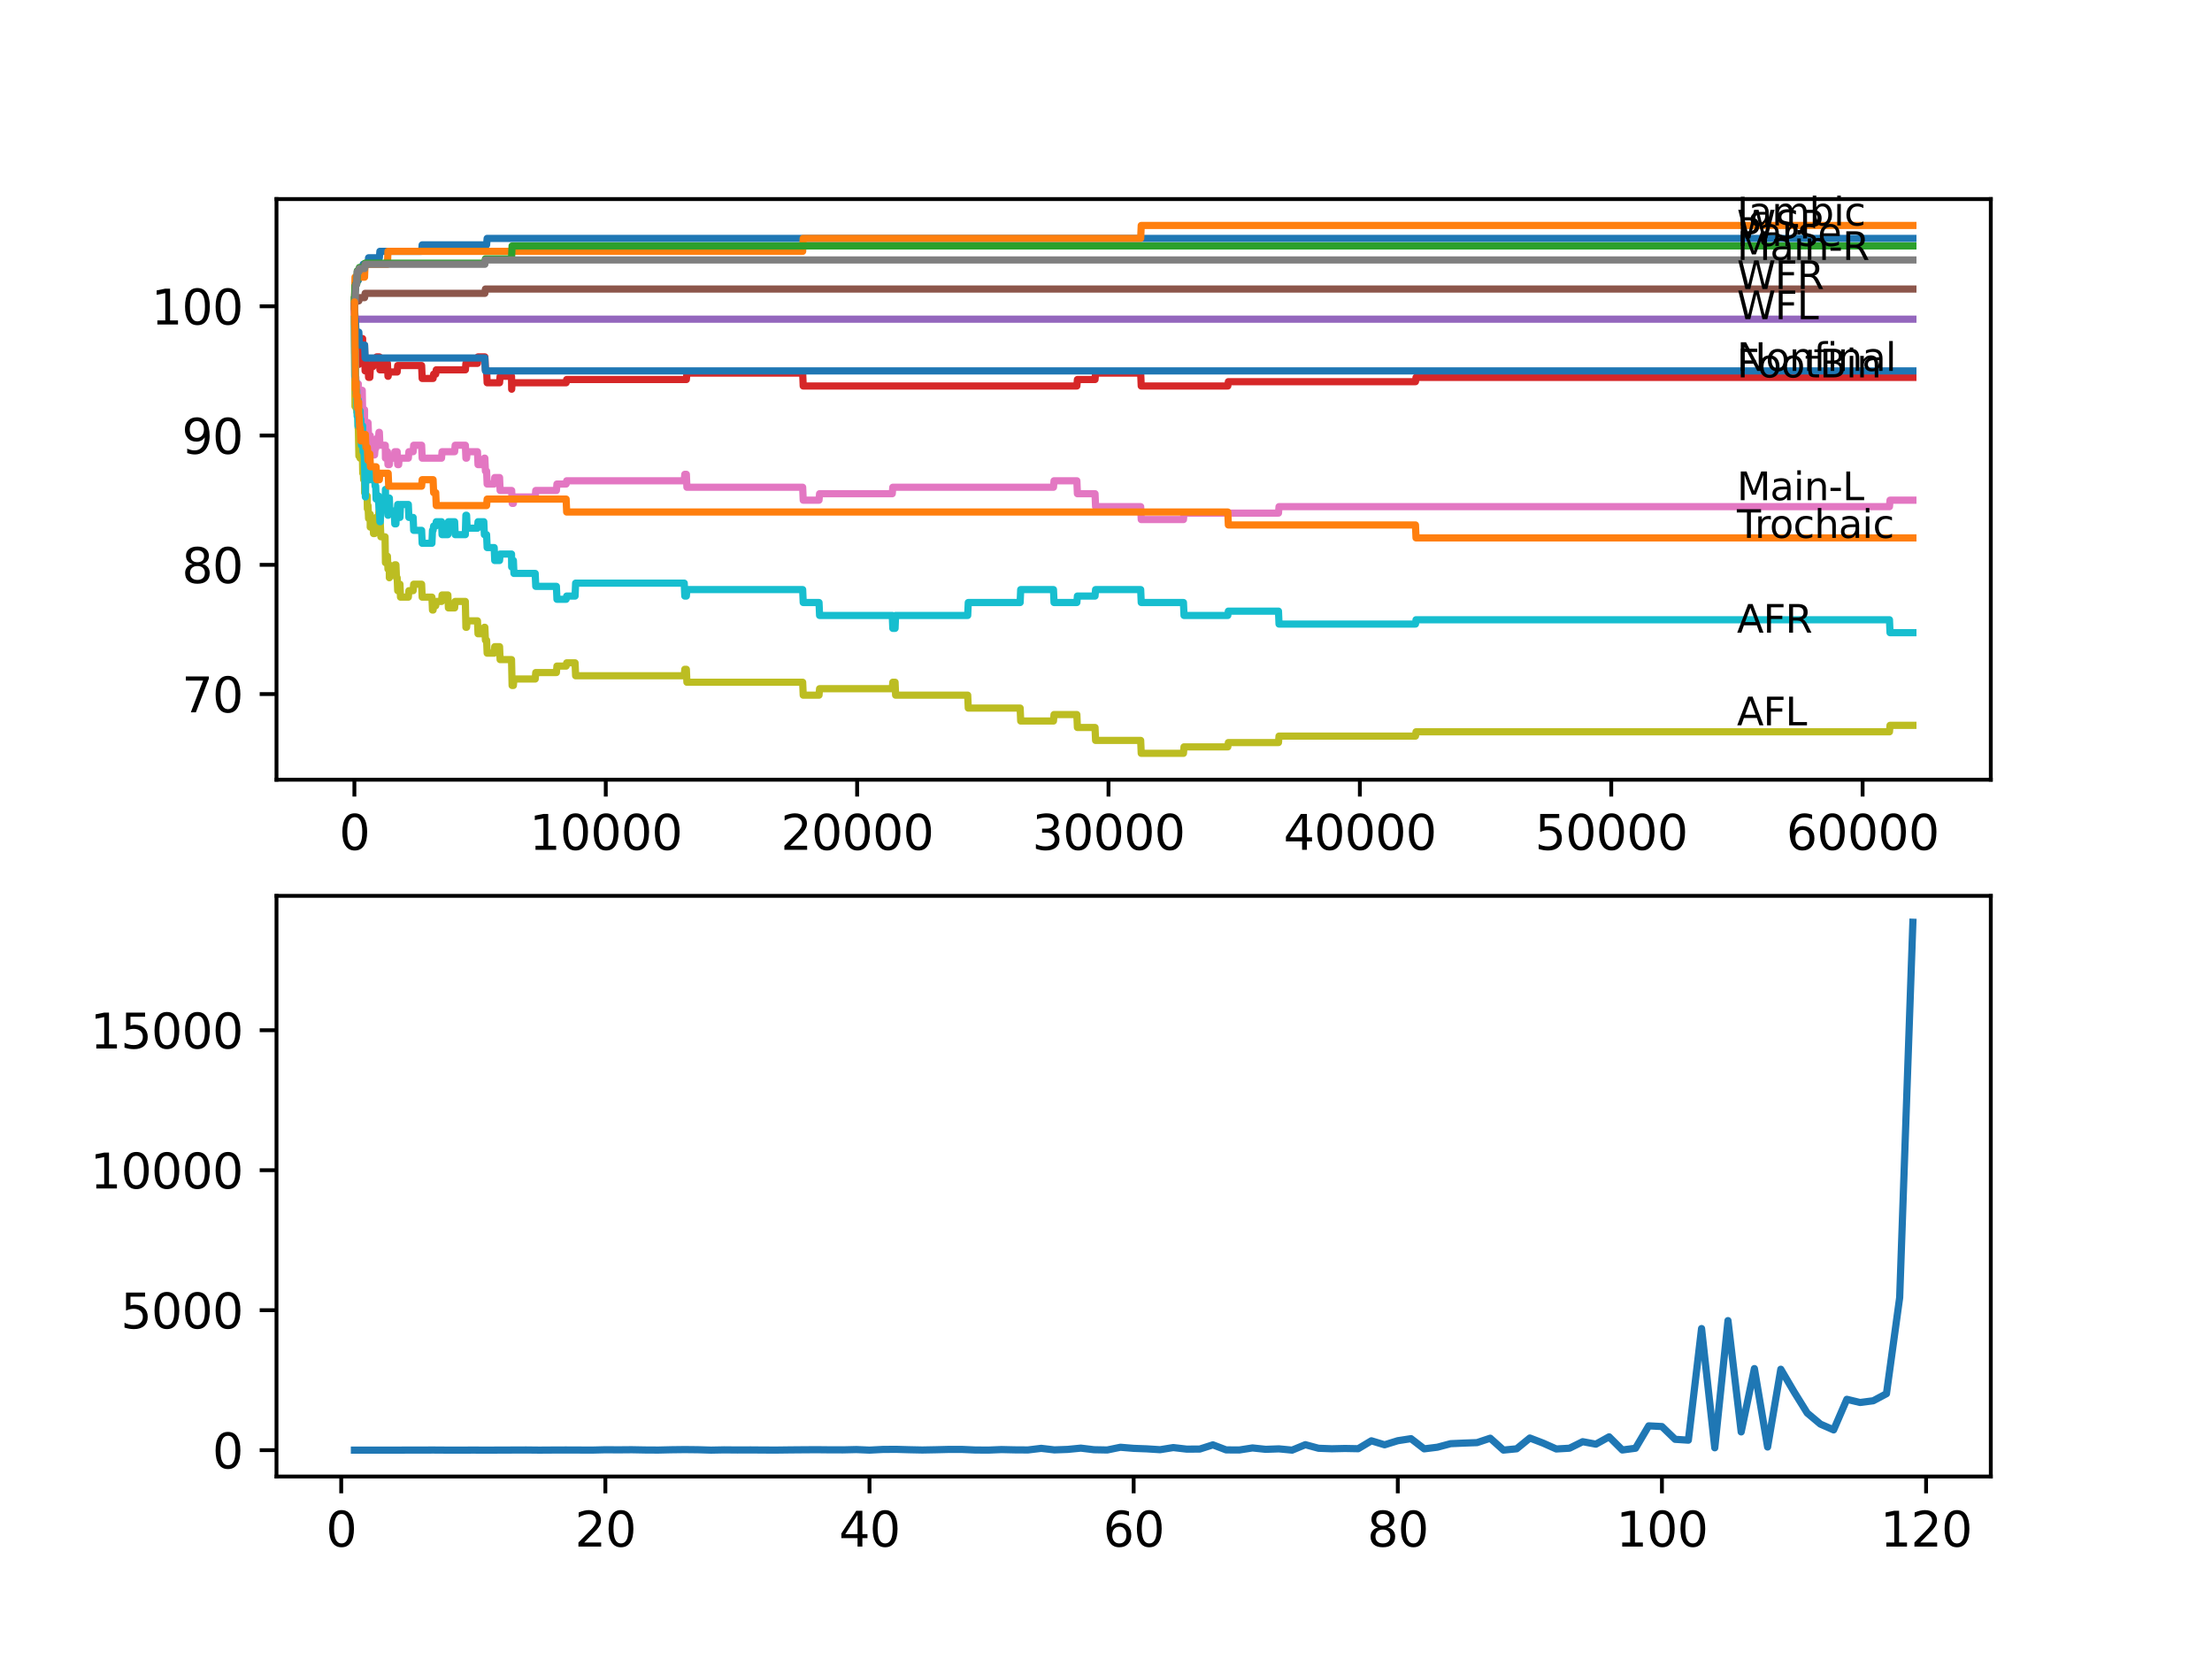 <?xml version="1.0" encoding="utf-8" standalone="no"?>
<!DOCTYPE svg PUBLIC "-//W3C//DTD SVG 1.1//EN"
  "http://www.w3.org/Graphics/SVG/1.1/DTD/svg11.dtd">
<svg xmlns:xlink="http://www.w3.org/1999/xlink" width="460.8pt" height="345.6pt" viewBox="0 0 460.8 345.6" xmlns="http://www.w3.org/2000/svg" version="1.1">
 <defs>
  <style type="text/css">*{stroke-linejoin: round; stroke-linecap: butt}</style>
 </defs>
 <g id="figure_1">
  <g id="patch_1">
   <path d="M 0 345.6 
L 460.8 345.6 
L 460.8 0 
L 0 0 
z
" style="fill: #ffffff"/>
  </g>
  <g id="axes_1">
   <g id="patch_2">
    <path d="M 57.6 162.432 
L 414.72 162.432 
L 414.72 41.472 
L 57.6 41.472 
z
" style="fill: #ffffff"/>
   </g>
   <g id="matplotlib.axis_1">
    <g id="xtick_1">
     <g id="line2d_1">
      <defs>
       <path id="m81c77cfb50" d="M 0 0 
L 0 3.5 
" style="stroke: #000000; stroke-width: 0.8"/>
      </defs>
      <g>
       <use xlink:href="#m81c77cfb50" x="73.827" y="162.432" style="stroke: #000000; stroke-width: 0.8"/>
      </g>
     </g>
     <g id="text_1">
      <!-- 0 -->
      <g transform="translate(70.646 177.03)scale(0.1 -0.1)">
       <defs>
        <path id="DejaVuSans-30" d="M 2034 4250 
Q 1547 4250 1301 3770 
Q 1056 3291 1056 2328 
Q 1056 1369 1301 889 
Q 1547 409 2034 409 
Q 2525 409 2770 889 
Q 3016 1369 3016 2328 
Q 3016 3291 2770 3770 
Q 2525 4250 2034 4250 
z
M 2034 4750 
Q 2819 4750 3233 4129 
Q 3647 3509 3647 2328 
Q 3647 1150 3233 529 
Q 2819 -91 2034 -91 
Q 1250 -91 836 529 
Q 422 1150 422 2328 
Q 422 3509 836 4129 
Q 1250 4750 2034 4750 
z
" transform="scale(0.016)"/>
       </defs>
       <use xlink:href="#DejaVuSans-30"/>
      </g>
     </g>
    </g>
    <g id="xtick_2">
     <g id="line2d_2">
      <g>
       <use xlink:href="#m81c77cfb50" x="126.192" y="162.432" style="stroke: #000000; stroke-width: 0.8"/>
      </g>
     </g>
     <g id="text_2">
      <!-- 10000 -->
      <g transform="translate(110.286 177.03)scale(0.1 -0.1)">
       <defs>
        <path id="DejaVuSans-31" d="M 794 531 
L 1825 531 
L 1825 4091 
L 703 3866 
L 703 4441 
L 1819 4666 
L 2450 4666 
L 2450 531 
L 3481 531 
L 3481 0 
L 794 0 
L 794 531 
z
" transform="scale(0.016)"/>
       </defs>
       <use xlink:href="#DejaVuSans-31"/>
       <use xlink:href="#DejaVuSans-30" x="63.623"/>
       <use xlink:href="#DejaVuSans-30" x="127.246"/>
       <use xlink:href="#DejaVuSans-30" x="190.869"/>
       <use xlink:href="#DejaVuSans-30" x="254.492"/>
      </g>
     </g>
    </g>
    <g id="xtick_3">
     <g id="line2d_3">
      <g>
       <use xlink:href="#m81c77cfb50" x="178.556" y="162.432" style="stroke: #000000; stroke-width: 0.8"/>
      </g>
     </g>
     <g id="text_3">
      <!-- 20000 -->
      <g transform="translate(162.65 177.03)scale(0.1 -0.1)">
       <defs>
        <path id="DejaVuSans-32" d="M 1228 531 
L 3431 531 
L 3431 0 
L 469 0 
L 469 531 
Q 828 903 1448 1529 
Q 2069 2156 2228 2338 
Q 2531 2678 2651 2914 
Q 2772 3150 2772 3378 
Q 2772 3750 2511 3984 
Q 2250 4219 1831 4219 
Q 1534 4219 1204 4116 
Q 875 4013 500 3803 
L 500 4441 
Q 881 4594 1212 4672 
Q 1544 4750 1819 4750 
Q 2544 4750 2975 4387 
Q 3406 4025 3406 3419 
Q 3406 3131 3298 2873 
Q 3191 2616 2906 2266 
Q 2828 2175 2409 1742 
Q 1991 1309 1228 531 
z
" transform="scale(0.016)"/>
       </defs>
       <use xlink:href="#DejaVuSans-32"/>
       <use xlink:href="#DejaVuSans-30" x="63.623"/>
       <use xlink:href="#DejaVuSans-30" x="127.246"/>
       <use xlink:href="#DejaVuSans-30" x="190.869"/>
       <use xlink:href="#DejaVuSans-30" x="254.492"/>
      </g>
     </g>
    </g>
    <g id="xtick_4">
     <g id="line2d_4">
      <g>
       <use xlink:href="#m81c77cfb50" x="230.921" y="162.432" style="stroke: #000000; stroke-width: 0.8"/>
      </g>
     </g>
     <g id="text_4">
      <!-- 30000 -->
      <g transform="translate(215.015 177.03)scale(0.1 -0.1)">
       <defs>
        <path id="DejaVuSans-33" d="M 2597 2516 
Q 3050 2419 3304 2112 
Q 3559 1806 3559 1356 
Q 3559 666 3084 287 
Q 2609 -91 1734 -91 
Q 1441 -91 1130 -33 
Q 819 25 488 141 
L 488 750 
Q 750 597 1062 519 
Q 1375 441 1716 441 
Q 2309 441 2620 675 
Q 2931 909 2931 1356 
Q 2931 1769 2642 2001 
Q 2353 2234 1838 2234 
L 1294 2234 
L 1294 2753 
L 1863 2753 
Q 2328 2753 2575 2939 
Q 2822 3125 2822 3475 
Q 2822 3834 2567 4026 
Q 2313 4219 1838 4219 
Q 1578 4219 1281 4162 
Q 984 4106 628 3988 
L 628 4550 
Q 988 4650 1302 4700 
Q 1616 4750 1894 4750 
Q 2613 4750 3031 4423 
Q 3450 4097 3450 3541 
Q 3450 3153 3228 2886 
Q 3006 2619 2597 2516 
z
" transform="scale(0.016)"/>
       </defs>
       <use xlink:href="#DejaVuSans-33"/>
       <use xlink:href="#DejaVuSans-30" x="63.623"/>
       <use xlink:href="#DejaVuSans-30" x="127.246"/>
       <use xlink:href="#DejaVuSans-30" x="190.869"/>
       <use xlink:href="#DejaVuSans-30" x="254.492"/>
      </g>
     </g>
    </g>
    <g id="xtick_5">
     <g id="line2d_5">
      <g>
       <use xlink:href="#m81c77cfb50" x="283.285" y="162.432" style="stroke: #000000; stroke-width: 0.8"/>
      </g>
     </g>
     <g id="text_5">
      <!-- 40000 -->
      <g transform="translate(267.379 177.03)scale(0.1 -0.1)">
       <defs>
        <path id="DejaVuSans-34" d="M 2419 4116 
L 825 1625 
L 2419 1625 
L 2419 4116 
z
M 2253 4666 
L 3047 4666 
L 3047 1625 
L 3713 1625 
L 3713 1100 
L 3047 1100 
L 3047 0 
L 2419 0 
L 2419 1100 
L 313 1100 
L 313 1709 
L 2253 4666 
z
" transform="scale(0.016)"/>
       </defs>
       <use xlink:href="#DejaVuSans-34"/>
       <use xlink:href="#DejaVuSans-30" x="63.623"/>
       <use xlink:href="#DejaVuSans-30" x="127.246"/>
       <use xlink:href="#DejaVuSans-30" x="190.869"/>
       <use xlink:href="#DejaVuSans-30" x="254.492"/>
      </g>
     </g>
    </g>
    <g id="xtick_6">
     <g id="line2d_6">
      <g>
       <use xlink:href="#m81c77cfb50" x="335.65" y="162.432" style="stroke: #000000; stroke-width: 0.8"/>
      </g>
     </g>
     <g id="text_6">
      <!-- 50000 -->
      <g transform="translate(319.744 177.03)scale(0.1 -0.1)">
       <defs>
        <path id="DejaVuSans-35" d="M 691 4666 
L 3169 4666 
L 3169 4134 
L 1269 4134 
L 1269 2991 
Q 1406 3038 1543 3061 
Q 1681 3084 1819 3084 
Q 2600 3084 3056 2656 
Q 3513 2228 3513 1497 
Q 3513 744 3044 326 
Q 2575 -91 1722 -91 
Q 1428 -91 1123 -41 
Q 819 9 494 109 
L 494 744 
Q 775 591 1075 516 
Q 1375 441 1709 441 
Q 2250 441 2565 725 
Q 2881 1009 2881 1497 
Q 2881 1984 2565 2268 
Q 2250 2553 1709 2553 
Q 1456 2553 1204 2497 
Q 953 2441 691 2322 
L 691 4666 
z
" transform="scale(0.016)"/>
       </defs>
       <use xlink:href="#DejaVuSans-35"/>
       <use xlink:href="#DejaVuSans-30" x="63.623"/>
       <use xlink:href="#DejaVuSans-30" x="127.246"/>
       <use xlink:href="#DejaVuSans-30" x="190.869"/>
       <use xlink:href="#DejaVuSans-30" x="254.492"/>
      </g>
     </g>
    </g>
    <g id="xtick_7">
     <g id="line2d_7">
      <g>
       <use xlink:href="#m81c77cfb50" x="388.014" y="162.432" style="stroke: #000000; stroke-width: 0.8"/>
      </g>
     </g>
     <g id="text_7">
      <!-- 60000 -->
      <g transform="translate(372.108 177.03)scale(0.1 -0.1)">
       <defs>
        <path id="DejaVuSans-36" d="M 2113 2584 
Q 1688 2584 1439 2293 
Q 1191 2003 1191 1497 
Q 1191 994 1439 701 
Q 1688 409 2113 409 
Q 2538 409 2786 701 
Q 3034 994 3034 1497 
Q 3034 2003 2786 2293 
Q 2538 2584 2113 2584 
z
M 3366 4563 
L 3366 3988 
Q 3128 4100 2886 4159 
Q 2644 4219 2406 4219 
Q 1781 4219 1451 3797 
Q 1122 3375 1075 2522 
Q 1259 2794 1537 2939 
Q 1816 3084 2150 3084 
Q 2853 3084 3261 2657 
Q 3669 2231 3669 1497 
Q 3669 778 3244 343 
Q 2819 -91 2113 -91 
Q 1303 -91 875 529 
Q 447 1150 447 2328 
Q 447 3434 972 4092 
Q 1497 4750 2381 4750 
Q 2619 4750 2861 4703 
Q 3103 4656 3366 4563 
z
" transform="scale(0.016)"/>
       </defs>
       <use xlink:href="#DejaVuSans-36"/>
       <use xlink:href="#DejaVuSans-30" x="63.623"/>
       <use xlink:href="#DejaVuSans-30" x="127.246"/>
       <use xlink:href="#DejaVuSans-30" x="190.869"/>
       <use xlink:href="#DejaVuSans-30" x="254.492"/>
      </g>
     </g>
    </g>
   </g>
   <g id="matplotlib.axis_2">
    <g id="ytick_1">
     <g id="line2d_8">
      <defs>
       <path id="m3ee4d0b324" d="M 0 0 
L -3.5 0 
" style="stroke: #000000; stroke-width: 0.8"/>
      </defs>
      <g>
       <use xlink:href="#m3ee4d0b324" x="57.6" y="144.591" style="stroke: #000000; stroke-width: 0.8"/>
      </g>
     </g>
     <g id="text_8">
      <!-- 70 -->
      <g transform="translate(37.875 148.39)scale(0.1 -0.1)">
       <defs>
        <path id="DejaVuSans-37" d="M 525 4666 
L 3525 4666 
L 3525 4397 
L 1831 0 
L 1172 0 
L 2766 4134 
L 525 4134 
L 525 4666 
z
" transform="scale(0.016)"/>
       </defs>
       <use xlink:href="#DejaVuSans-37"/>
       <use xlink:href="#DejaVuSans-30" x="63.623"/>
      </g>
     </g>
    </g>
    <g id="ytick_2">
     <g id="line2d_9">
      <g>
       <use xlink:href="#m3ee4d0b324" x="57.6" y="117.661" style="stroke: #000000; stroke-width: 0.8"/>
      </g>
     </g>
     <g id="text_9">
      <!-- 80 -->
      <g transform="translate(37.875 121.46)scale(0.1 -0.1)">
       <defs>
        <path id="DejaVuSans-38" d="M 2034 2216 
Q 1584 2216 1326 1975 
Q 1069 1734 1069 1313 
Q 1069 891 1326 650 
Q 1584 409 2034 409 
Q 2484 409 2743 651 
Q 3003 894 3003 1313 
Q 3003 1734 2745 1975 
Q 2488 2216 2034 2216 
z
M 1403 2484 
Q 997 2584 770 2862 
Q 544 3141 544 3541 
Q 544 4100 942 4425 
Q 1341 4750 2034 4750 
Q 2731 4750 3128 4425 
Q 3525 4100 3525 3541 
Q 3525 3141 3298 2862 
Q 3072 2584 2669 2484 
Q 3125 2378 3379 2068 
Q 3634 1759 3634 1313 
Q 3634 634 3220 271 
Q 2806 -91 2034 -91 
Q 1263 -91 848 271 
Q 434 634 434 1313 
Q 434 1759 690 2068 
Q 947 2378 1403 2484 
z
M 1172 3481 
Q 1172 3119 1398 2916 
Q 1625 2713 2034 2713 
Q 2441 2713 2670 2916 
Q 2900 3119 2900 3481 
Q 2900 3844 2670 4047 
Q 2441 4250 2034 4250 
Q 1625 4250 1398 4047 
Q 1172 3844 1172 3481 
z
" transform="scale(0.016)"/>
       </defs>
       <use xlink:href="#DejaVuSans-38"/>
       <use xlink:href="#DejaVuSans-30" x="63.623"/>
      </g>
     </g>
    </g>
    <g id="ytick_3">
     <g id="line2d_10">
      <g>
       <use xlink:href="#m3ee4d0b324" x="57.6" y="90.731" style="stroke: #000000; stroke-width: 0.8"/>
      </g>
     </g>
     <g id="text_10">
      <!-- 90 -->
      <g transform="translate(37.875 94.53)scale(0.1 -0.1)">
       <defs>
        <path id="DejaVuSans-39" d="M 703 97 
L 703 672 
Q 941 559 1184 500 
Q 1428 441 1663 441 
Q 2288 441 2617 861 
Q 2947 1281 2994 2138 
Q 2813 1869 2534 1725 
Q 2256 1581 1919 1581 
Q 1219 1581 811 2004 
Q 403 2428 403 3163 
Q 403 3881 828 4315 
Q 1253 4750 1959 4750 
Q 2769 4750 3195 4129 
Q 3622 3509 3622 2328 
Q 3622 1225 3098 567 
Q 2575 -91 1691 -91 
Q 1453 -91 1209 -44 
Q 966 3 703 97 
z
M 1959 2075 
Q 2384 2075 2632 2365 
Q 2881 2656 2881 3163 
Q 2881 3666 2632 3958 
Q 2384 4250 1959 4250 
Q 1534 4250 1286 3958 
Q 1038 3666 1038 3163 
Q 1038 2656 1286 2365 
Q 1534 2075 1959 2075 
z
" transform="scale(0.016)"/>
       </defs>
       <use xlink:href="#DejaVuSans-39"/>
       <use xlink:href="#DejaVuSans-30" x="63.623"/>
      </g>
     </g>
    </g>
    <g id="ytick_4">
     <g id="line2d_11">
      <g>
       <use xlink:href="#m3ee4d0b324" x="57.6" y="63.801" style="stroke: #000000; stroke-width: 0.8"/>
      </g>
     </g>
     <g id="text_11">
      <!-- 100 -->
      <g transform="translate(31.512 67.601)scale(0.1 -0.1)">
       <use xlink:href="#DejaVuSans-31"/>
       <use xlink:href="#DejaVuSans-30" x="63.623"/>
       <use xlink:href="#DejaVuSans-30" x="127.246"/>
      </g>
     </g>
    </g>
   </g>
   <g id="line2d_12">
    <path d="M 73.833 62.455 
L 73.953 60.211 
L 74.042 60.211 
L 74.173 58.415 
L 74.644 58.415 
L 74.76 56.396 
L 75.54 56.396 
L 75.655 55.049 
L 76.666 55.049 
L 76.781 53.703 
L 79.027 53.703 
L 79.142 52.356 
L 87.83 52.356 
L 87.945 51.01 
L 101.366 51.01 
L 101.481 49.663 
L 398.487 49.663 
L 398.487 49.663 
" clip-path="url(#p9fd0267f76)" style="fill: none; stroke: #1f77b4; stroke-width: 1.5; stroke-linecap: square"/>
   </g>
   <g id="line2d_13">
    <path d="M 73.833 63.801 
L 73.838 63.801 
L 73.958 57.742 
L 75.938 57.742 
L 76.053 55.049 
L 80.708 55.049 
L 80.823 52.356 
L 167.209 52.356 
L 167.324 49.663 
L 237.624 49.663 
L 237.739 46.97 
L 398.487 46.97 
L 398.487 46.97 
" clip-path="url(#p9fd0267f76)" style="fill: none; stroke: #ff7f0e; stroke-width: 1.5; stroke-linecap: square"/>
   </g>
   <g id="line2d_14">
    <path d="M 73.833 62.455 
L 73.854 63.577 
L 73.958 59.537 
L 74.042 59.537 
L 74.157 59.089 
L 74.33 59.089 
L 74.445 56.396 
L 74.754 56.396 
L 74.87 55.722 
L 75.948 55.722 
L 76.063 54.825 
L 101.005 54.825 
L 101.12 53.927 
L 106.561 53.927 
L 106.676 51.234 
L 398.487 51.234 
L 398.487 51.234 
" clip-path="url(#p9fd0267f76)" style="fill: none; stroke: #2ca02c; stroke-width: 1.5; stroke-linecap: square"/>
   </g>
   <g id="line2d_15">
    <path d="M 73.833 63.801 
L 73.838 63.801 
L 73.917 73.676 
L 73.958 70.983 
L 74.042 70.983 
L 74.147 69.187 
L 74.205 71.88 
L 74.257 71.207 
L 74.33 71.207 
L 74.403 73.9 
L 74.44 73.227 
L 74.644 73.227 
L 74.718 75.92 
L 74.754 73.676 
L 74.801 73.676 
L 74.917 72.778 
L 75.063 72.778 
L 75.178 71.88 
L 75.461 71.88 
L 75.54 70.534 
L 75.545 73.227 
L 75.566 73.227 
L 75.639 73.227 
L 75.755 71.88 
L 75.938 71.88 
L 76.058 77.266 
L 76.111 77.266 
L 76.226 76.593 
L 76.529 76.593 
L 76.645 75.92 
L 76.666 75.92 
L 76.781 78.613 
L 77.043 78.613 
L 77.163 76.369 
L 77.692 76.369 
L 77.807 75.022 
L 78.352 75.022 
L 78.467 74.349 
L 79.027 74.349 
L 79.142 77.042 
L 80.263 77.042 
L 80.378 75.695 
L 80.708 75.695 
L 80.823 78.388 
L 80.86 78.388 
L 80.975 77.491 
L 82.735 77.491 
L 82.85 76.144 
L 87.83 76.144 
L 87.945 78.837 
L 90.218 78.837 
L 90.333 77.94 
L 90.767 77.94 
L 90.883 77.042 
L 96.946 77.042 
L 97.062 75.695 
L 99.465 75.695 
L 99.58 74.349 
L 101.005 74.349 
L 101.12 77.042 
L 101.366 77.042 
L 101.481 79.735 
L 104.068 79.735 
L 104.183 78.388 
L 106.561 78.388 
L 106.592 81.081 
L 106.67 79.735 
L 117.934 79.735 
L 118.049 79.062 
L 142.98 79.062 
L 143.095 77.715 
L 167.209 77.715 
L 167.324 80.408 
L 224.328 80.408 
L 224.443 79.062 
L 228.114 79.062 
L 228.229 77.715 
L 237.624 77.715 
L 237.739 80.408 
L 255.773 80.408 
L 255.888 79.51 
L 294.868 79.51 
L 294.984 78.613 
L 398.487 78.613 
L 398.487 78.613 
" clip-path="url(#p9fd0267f76)" style="fill: none; stroke: #d62728; stroke-width: 1.5; stroke-linecap: square"/>
   </g>
   <g id="line2d_16">
    <path d="M 73.833 63.801 
L 73.848 63.801 
L 73.964 66.494 
L 398.487 66.494 
L 398.487 66.494 
" clip-path="url(#p9fd0267f76)" style="fill: none; stroke: #9467bd; stroke-width: 1.5; stroke-linecap: square"/>
   </g>
   <g id="line2d_17">
    <path d="M 73.833 63.801 
L 73.843 63.801 
L 73.958 63.128 
L 74.042 63.128 
L 74.157 62.679 
L 74.754 62.679 
L 74.87 62.006 
L 75.948 62.006 
L 76.063 61.108 
L 101.005 61.108 
L 101.12 60.211 
L 398.487 60.211 
L 398.487 60.211 
" clip-path="url(#p9fd0267f76)" style="fill: none; stroke: #8c564b; stroke-width: 1.5; stroke-linecap: square"/>
   </g>
   <g id="line2d_18">
    <path d="M 73.833 63.801 
L 73.838 63.801 
L 73.979 79.959 
L 73.985 79.959 
L 73.995 81.306 
L 74.1 78.613 
L 74.147 78.613 
L 74.205 81.306 
L 74.257 80.633 
L 74.283 80.633 
L 74.314 83.326 
L 74.393 81.979 
L 74.403 81.979 
L 74.529 79.959 
L 74.644 79.959 
L 74.765 86.692 
L 74.87 86.692 
L 74.985 85.345 
L 75.011 85.345 
L 75.126 83.999 
L 75.173 83.999 
L 75.294 81.306 
L 75.461 81.306 
L 75.566 86.692 
L 75.576 85.345 
L 75.639 85.345 
L 75.755 88.038 
L 75.775 88.038 
L 75.891 86.692 
L 75.912 86.692 
L 75.938 85.345 
L 75.953 90.731 
L 76.006 90.731 
L 76.058 90.731 
L 76.173 88.711 
L 76.529 88.711 
L 76.645 88.038 
L 76.666 88.038 
L 76.781 90.731 
L 77.121 90.731 
L 77.153 93.424 
L 77.231 92.078 
L 77.692 92.078 
L 77.807 94.771 
L 78.027 94.771 
L 78.142 93.424 
L 78.268 93.424 
L 78.383 91.404 
L 78.834 91.404 
L 78.949 90.058 
L 79.027 90.058 
L 79.142 92.751 
L 80.263 92.751 
L 80.295 95.444 
L 80.373 94.097 
L 80.708 94.097 
L 80.823 96.79 
L 81.106 96.79 
L 81.221 95.444 
L 82.127 95.444 
L 82.242 94.097 
L 82.735 94.097 
L 82.85 96.79 
L 83.049 96.79 
L 83.164 95.444 
L 85.065 95.444 
L 85.18 94.097 
L 86.065 94.097 
L 86.18 92.751 
L 87.83 92.751 
L 87.945 95.444 
L 91.977 95.444 
L 92.092 94.097 
L 94.705 94.097 
L 94.82 92.751 
L 96.946 92.751 
L 97.062 95.444 
L 97.198 95.444 
L 97.313 94.097 
L 99.465 94.097 
L 99.58 96.79 
L 100.785 96.79 
L 100.9 95.444 
L 101.005 95.444 
L 101.12 98.137 
L 101.366 98.137 
L 101.481 100.83 
L 102.947 100.83 
L 103.063 99.483 
L 104.068 99.483 
L 104.183 102.176 
L 106.592 102.176 
L 106.707 104.869 
L 106.948 104.869 
L 107.063 103.523 
L 111.493 103.523 
L 111.608 102.176 
L 115.908 102.176 
L 116.023 100.83 
L 117.934 100.83 
L 118.049 100.157 
L 142.54 100.157 
L 142.655 98.81 
L 142.98 98.81 
L 143.095 101.503 
L 167.209 101.503 
L 167.324 104.196 
L 170.618 104.196 
L 170.733 102.85 
L 185.872 102.85 
L 185.987 101.503 
L 219.458 101.503 
L 219.574 100.157 
L 224.328 100.157 
L 224.443 102.85 
L 228.114 102.85 
L 228.229 105.543 
L 237.624 105.543 
L 237.739 108.236 
L 246.536 108.236 
L 246.651 106.889 
L 266.33 106.889 
L 266.445 105.543 
L 393.612 105.543 
L 393.727 104.196 
L 398.487 104.196 
L 398.487 104.196 
" clip-path="url(#p9fd0267f76)" style="fill: none; stroke: #e377c2; stroke-width: 1.5; stroke-linecap: square"/>
   </g>
   <g id="line2d_19">
    <path d="M 73.833 63.801 
L 73.843 63.801 
L 73.964 62.455 
L 73.99 62.455 
L 74.105 59.313 
L 74.283 59.313 
L 74.398 56.62 
L 74.754 56.62 
L 74.87 55.947 
L 75.948 55.947 
L 76.063 55.049 
L 101.005 55.049 
L 101.12 54.151 
L 398.487 54.151 
L 398.487 54.151 
" clip-path="url(#p9fd0267f76)" style="fill: none; stroke: #7f7f7f; stroke-width: 1.5; stroke-linecap: square"/>
   </g>
   <g id="line2d_20">
    <path d="M 73.833 66.494 
L 73.953 84.672 
L 73.974 83.774 
L 73.985 83.774 
L 74.063 81.081 
L 74.1 82.428 
L 74.147 82.428 
L 74.205 85.121 
L 74.257 84.448 
L 74.314 84.448 
L 74.33 83.101 
L 74.335 85.794 
L 74.419 85.121 
L 74.508 85.121 
L 74.587 83.774 
L 74.597 89.16 
L 74.602 89.16 
L 74.644 89.16 
L 74.765 94.995 
L 74.801 94.995 
L 74.922 92.751 
L 74.953 92.751 
L 75.011 95.444 
L 75.063 94.097 
L 75.194 90.507 
L 75.309 90.507 
L 75.425 93.2 
L 75.461 93.2 
L 75.566 98.586 
L 75.576 97.239 
L 75.639 97.239 
L 75.755 99.932 
L 75.775 99.932 
L 75.891 98.586 
L 75.912 98.586 
L 75.938 97.239 
L 75.953 102.625 
L 76.006 102.625 
L 76.058 102.625 
L 76.147 100.606 
L 76.152 103.298 
L 76.163 103.298 
L 76.482 103.298 
L 76.529 105.991 
L 76.592 105.318 
L 76.666 105.318 
L 76.781 108.011 
L 77.043 108.011 
L 77.121 107.114 
L 77.126 109.807 
L 77.142 109.807 
L 77.153 109.807 
L 77.268 108.46 
L 77.692 108.46 
L 77.807 111.153 
L 78.027 111.153 
L 78.142 109.807 
L 78.268 109.807 
L 78.383 107.787 
L 78.834 107.787 
L 78.949 106.44 
L 79.027 106.44 
L 79.142 109.133 
L 79.226 109.133 
L 79.341 111.826 
L 80.216 111.826 
L 80.295 117.212 
L 80.331 115.866 
L 80.708 115.866 
L 80.823 118.559 
L 80.86 118.559 
L 80.975 117.661 
L 81.101 117.661 
L 81.106 120.354 
L 81.211 119.008 
L 82.127 119.008 
L 82.242 117.661 
L 82.478 117.661 
L 82.593 120.354 
L 82.735 120.354 
L 82.85 123.047 
L 83.049 123.047 
L 83.164 121.701 
L 83.316 121.701 
L 83.431 124.394 
L 85.065 124.394 
L 85.18 123.047 
L 86.065 123.047 
L 86.18 121.701 
L 87.83 121.701 
L 87.945 124.394 
L 89.977 124.394 
L 90.092 127.087 
L 90.218 127.087 
L 90.333 126.189 
L 90.767 126.189 
L 90.883 125.291 
L 91.977 125.291 
L 92.092 123.945 
L 93.297 123.945 
L 93.412 126.638 
L 94.705 126.638 
L 94.82 125.291 
L 96.936 125.291 
L 97.056 130.677 
L 97.198 130.677 
L 97.313 129.331 
L 99.465 129.331 
L 99.58 132.024 
L 100.785 132.024 
L 100.9 130.677 
L 101.005 130.677 
L 101.12 133.37 
L 101.366 133.37 
L 101.481 136.063 
L 102.947 136.063 
L 103.063 134.717 
L 104.068 134.717 
L 104.183 137.41 
L 106.561 137.41 
L 106.681 142.796 
L 106.948 142.796 
L 107.063 141.449 
L 111.493 141.449 
L 111.608 140.103 
L 115.908 140.103 
L 116.023 138.756 
L 117.934 138.756 
L 118.049 138.083 
L 119.798 138.083 
L 119.913 140.776 
L 142.54 140.776 
L 142.655 139.429 
L 142.98 139.429 
L 143.095 142.122 
L 167.209 142.122 
L 167.324 144.815 
L 170.618 144.815 
L 170.733 143.469 
L 185.872 143.469 
L 185.987 142.122 
L 186.458 142.122 
L 186.573 144.815 
L 201.592 144.815 
L 201.707 147.508 
L 212.515 147.508 
L 212.63 150.201 
L 219.458 150.201 
L 219.574 148.855 
L 224.328 148.855 
L 224.443 151.548 
L 228.114 151.548 
L 228.229 154.241 
L 237.624 154.241 
L 237.739 156.934 
L 246.536 156.934 
L 246.651 155.587 
L 255.773 155.587 
L 255.888 154.69 
L 266.33 154.69 
L 266.445 153.343 
L 294.868 153.343 
L 294.984 152.446 
L 393.612 152.446 
L 393.727 151.099 
L 398.487 151.099 
L 398.487 151.099 
" clip-path="url(#p9fd0267f76)" style="fill: none; stroke: #bcbd22; stroke-width: 1.5; stroke-linecap: square"/>
   </g>
   <g id="line2d_21">
    <path d="M 73.833 66.494 
L 73.901 78.388 
L 73.953 73.9 
L 73.985 73.002 
L 74.016 78.388 
L 74.037 78.388 
L 74.042 78.388 
L 74.074 76.593 
L 74.079 79.286 
L 74.142 79.286 
L 74.147 79.286 
L 74.205 81.979 
L 74.257 81.306 
L 74.314 81.306 
L 74.403 86.692 
L 74.43 86.018 
L 74.508 86.018 
L 74.587 88.711 
L 74.597 83.326 
L 74.613 83.326 
L 74.644 83.326 
L 74.718 88.711 
L 74.76 86.467 
L 74.801 86.467 
L 74.87 85.57 
L 74.875 88.263 
L 74.901 88.263 
L 74.953 88.263 
L 75.011 85.57 
L 75.063 88.263 
L 75.173 87.365 
L 75.294 92.751 
L 75.309 92.751 
L 75.425 90.058 
L 75.461 90.058 
L 75.54 88.711 
L 75.545 91.404 
L 75.566 91.404 
L 75.639 94.097 
L 75.676 92.751 
L 75.775 92.751 
L 75.891 95.444 
L 75.912 95.444 
L 76.032 100.83 
L 76.058 100.83 
L 76.111 103.523 
L 76.152 100.157 
L 76.163 100.157 
L 76.482 100.157 
L 76.598 96.79 
L 76.666 96.79 
L 76.781 99.483 
L 77.043 99.483 
L 77.153 97.239 
L 77.268 99.932 
L 77.692 99.932 
L 77.807 98.586 
L 78.027 98.586 
L 78.142 101.279 
L 78.268 101.279 
L 78.352 103.972 
L 78.378 103.298 
L 78.834 103.298 
L 78.949 105.991 
L 79.027 105.991 
L 79.142 108.684 
L 79.226 108.684 
L 79.341 105.991 
L 80.216 105.991 
L 80.295 101.952 
L 80.326 104.645 
L 80.708 104.645 
L 80.823 107.338 
L 80.86 107.338 
L 80.975 106.44 
L 81.101 106.44 
L 81.106 103.747 
L 81.211 106.44 
L 82.127 106.44 
L 82.242 109.133 
L 82.478 109.133 
L 82.593 106.44 
L 82.735 106.44 
L 82.85 105.094 
L 83.049 105.094 
L 83.164 107.787 
L 83.316 107.787 
L 83.431 105.094 
L 85.065 105.094 
L 85.18 107.787 
L 86.065 107.787 
L 86.18 110.48 
L 87.83 110.48 
L 87.945 113.173 
L 89.977 113.173 
L 90.092 110.48 
L 90.218 110.48 
L 90.333 109.582 
L 90.767 109.582 
L 90.883 108.684 
L 91.977 108.684 
L 92.092 111.377 
L 93.297 111.377 
L 93.412 108.684 
L 94.705 108.684 
L 94.82 111.377 
L 96.936 111.377 
L 97.051 107.338 
L 97.198 107.338 
L 97.313 110.031 
L 99.465 110.031 
L 99.58 108.684 
L 100.785 108.684 
L 100.9 111.377 
L 101.366 111.377 
L 101.481 114.07 
L 102.947 114.07 
L 103.063 116.763 
L 104.068 116.763 
L 104.183 115.417 
L 106.561 115.417 
L 106.592 118.11 
L 106.67 116.763 
L 106.948 116.763 
L 107.063 119.456 
L 111.493 119.456 
L 111.608 122.149 
L 115.908 122.149 
L 116.023 124.842 
L 117.934 124.842 
L 118.049 124.169 
L 119.798 124.169 
L 119.913 121.476 
L 142.54 121.476 
L 142.655 124.169 
L 142.98 124.169 
L 143.095 122.823 
L 167.209 122.823 
L 167.324 125.516 
L 170.618 125.516 
L 170.733 128.209 
L 185.872 128.209 
L 185.987 130.902 
L 186.458 130.902 
L 186.573 128.209 
L 201.592 128.209 
L 201.707 125.516 
L 212.515 125.516 
L 212.63 122.823 
L 219.458 122.823 
L 219.574 125.516 
L 224.328 125.516 
L 224.443 124.169 
L 228.114 124.169 
L 228.229 122.823 
L 237.624 122.823 
L 237.739 125.516 
L 246.536 125.516 
L 246.651 128.209 
L 255.773 128.209 
L 255.888 127.311 
L 266.33 127.311 
L 266.445 130.004 
L 294.868 130.004 
L 294.984 129.106 
L 393.612 129.106 
L 393.727 131.799 
L 398.487 131.799 
L 398.487 131.799 
" clip-path="url(#p9fd0267f76)" style="fill: none; stroke: #17becf; stroke-width: 1.5; stroke-linecap: square"/>
   </g>
   <g id="line2d_22">
    <path d="M 73.833 63.801 
L 73.843 63.801 
L 73.958 66.494 
L 74.042 66.494 
L 74.157 69.187 
L 74.754 69.187 
L 74.87 71.88 
L 75.948 71.88 
L 76.063 74.573 
L 101.005 74.573 
L 101.12 77.266 
L 398.487 77.266 
L 398.487 77.266 
" clip-path="url(#p9fd0267f76)" style="fill: none; stroke: #1f77b4; stroke-width: 1.5; stroke-linecap: square"/>
   </g>
   <g id="line2d_23">
    <path d="M 73.833 63.801 
L 73.843 62.904 
L 73.88 67.616 
L 73.917 67.616 
L 74.053 81.081 
L 74.147 81.081 
L 74.205 79.735 
L 74.21 82.428 
L 74.252 82.428 
L 74.403 82.428 
L 74.519 85.121 
L 74.644 85.121 
L 74.718 83.774 
L 74.723 86.467 
L 74.749 86.467 
L 74.801 86.467 
L 74.917 89.16 
L 75.063 89.16 
L 75.178 91.853 
L 75.54 91.853 
L 75.655 90.507 
L 76.111 90.507 
L 76.226 93.2 
L 76.529 93.2 
L 76.645 95.893 
L 76.666 95.893 
L 76.781 94.546 
L 77.043 94.546 
L 77.158 97.239 
L 78.352 97.239 
L 78.467 99.932 
L 79.027 99.932 
L 79.142 98.586 
L 80.86 98.586 
L 80.975 101.279 
L 87.83 101.279 
L 87.945 99.932 
L 90.218 99.932 
L 90.333 102.625 
L 90.767 102.625 
L 90.883 105.318 
L 101.366 105.318 
L 101.481 103.972 
L 117.934 103.972 
L 118.049 106.665 
L 255.773 106.665 
L 255.888 109.358 
L 294.868 109.358 
L 294.984 112.051 
L 398.487 112.051 
L 398.487 112.051 
" clip-path="url(#p9fd0267f76)" style="fill: none; stroke: #ff7f0e; stroke-width: 1.5; stroke-linecap: square"/>
   </g>
   <g id="patch_3">
    <path d="M 57.6 162.432 
L 57.6 41.472 
" style="fill: none; stroke: #000000; stroke-width: 0.8; stroke-linejoin: miter; stroke-linecap: square"/>
   </g>
   <g id="patch_4">
    <path d="M 414.72 162.432 
L 414.72 41.472 
" style="fill: none; stroke: #000000; stroke-width: 0.8; stroke-linejoin: miter; stroke-linecap: square"/>
   </g>
   <g id="patch_5">
    <path d="M 57.6 162.432 
L 414.72 162.432 
" style="fill: none; stroke: #000000; stroke-width: 0.8; stroke-linejoin: miter; stroke-linecap: square"/>
   </g>
   <g id="patch_6">
    <path d="M 57.6 41.472 
L 414.72 41.472 
" style="fill: none; stroke: #000000; stroke-width: 0.8; stroke-linejoin: miter; stroke-linecap: square"/>
   </g>
   <g id="text_12">
    <!-- WSP -->
    <g transform="translate(361.832 49.663)scale(0.08 -0.08)">
     <defs>
      <path id="DejaVuSans-57" d="M 213 4666 
L 850 4666 
L 1831 722 
L 2809 4666 
L 3519 4666 
L 4500 722 
L 5478 4666 
L 6119 4666 
L 4947 0 
L 4153 0 
L 3169 4050 
L 2175 0 
L 1381 0 
L 213 4666 
z
" transform="scale(0.016)"/>
      <path id="DejaVuSans-53" d="M 3425 4513 
L 3425 3897 
Q 3066 4069 2747 4153 
Q 2428 4238 2131 4238 
Q 1616 4238 1336 4038 
Q 1056 3838 1056 3469 
Q 1056 3159 1242 3001 
Q 1428 2844 1947 2747 
L 2328 2669 
Q 3034 2534 3370 2195 
Q 3706 1856 3706 1288 
Q 3706 609 3251 259 
Q 2797 -91 1919 -91 
Q 1588 -91 1214 -16 
Q 841 59 441 206 
L 441 856 
Q 825 641 1194 531 
Q 1563 422 1919 422 
Q 2459 422 2753 634 
Q 3047 847 3047 1241 
Q 3047 1584 2836 1778 
Q 2625 1972 2144 2069 
L 1759 2144 
Q 1053 2284 737 2584 
Q 422 2884 422 3419 
Q 422 4038 858 4394 
Q 1294 4750 2059 4750 
Q 2388 4750 2728 4690 
Q 3069 4631 3425 4513 
z
" transform="scale(0.016)"/>
      <path id="DejaVuSans-50" d="M 1259 4147 
L 1259 2394 
L 2053 2394 
Q 2494 2394 2734 2622 
Q 2975 2850 2975 3272 
Q 2975 3691 2734 3919 
Q 2494 4147 2053 4147 
L 1259 4147 
z
M 628 4666 
L 2053 4666 
Q 2838 4666 3239 4311 
Q 3641 3956 3641 3272 
Q 3641 2581 3239 2228 
Q 2838 1875 2053 1875 
L 1259 1875 
L 1259 0 
L 628 0 
L 628 4666 
z
" transform="scale(0.016)"/>
     </defs>
     <use xlink:href="#DejaVuSans-57"/>
     <use xlink:href="#DejaVuSans-53" x="98.877"/>
     <use xlink:href="#DejaVuSans-50" x="162.354"/>
    </g>
   </g>
   <g id="text_13">
    <!-- Iambic -->
    <g transform="translate(361.832 46.97)scale(0.08 -0.08)">
     <defs>
      <path id="DejaVuSans-49" d="M 628 4666 
L 1259 4666 
L 1259 0 
L 628 0 
L 628 4666 
z
" transform="scale(0.016)"/>
      <path id="DejaVuSans-61" d="M 2194 1759 
Q 1497 1759 1228 1600 
Q 959 1441 959 1056 
Q 959 750 1161 570 
Q 1363 391 1709 391 
Q 2188 391 2477 730 
Q 2766 1069 2766 1631 
L 2766 1759 
L 2194 1759 
z
M 3341 1997 
L 3341 0 
L 2766 0 
L 2766 531 
Q 2569 213 2275 61 
Q 1981 -91 1556 -91 
Q 1019 -91 701 211 
Q 384 513 384 1019 
Q 384 1609 779 1909 
Q 1175 2209 1959 2209 
L 2766 2209 
L 2766 2266 
Q 2766 2663 2505 2880 
Q 2244 3097 1772 3097 
Q 1472 3097 1187 3025 
Q 903 2953 641 2809 
L 641 3341 
Q 956 3463 1253 3523 
Q 1550 3584 1831 3584 
Q 2591 3584 2966 3190 
Q 3341 2797 3341 1997 
z
" transform="scale(0.016)"/>
      <path id="DejaVuSans-6d" d="M 3328 2828 
Q 3544 3216 3844 3400 
Q 4144 3584 4550 3584 
Q 5097 3584 5394 3201 
Q 5691 2819 5691 2113 
L 5691 0 
L 5113 0 
L 5113 2094 
Q 5113 2597 4934 2840 
Q 4756 3084 4391 3084 
Q 3944 3084 3684 2787 
Q 3425 2491 3425 1978 
L 3425 0 
L 2847 0 
L 2847 2094 
Q 2847 2600 2669 2842 
Q 2491 3084 2119 3084 
Q 1678 3084 1418 2786 
Q 1159 2488 1159 1978 
L 1159 0 
L 581 0 
L 581 3500 
L 1159 3500 
L 1159 2956 
Q 1356 3278 1631 3431 
Q 1906 3584 2284 3584 
Q 2666 3584 2933 3390 
Q 3200 3197 3328 2828 
z
" transform="scale(0.016)"/>
      <path id="DejaVuSans-62" d="M 3116 1747 
Q 3116 2381 2855 2742 
Q 2594 3103 2138 3103 
Q 1681 3103 1420 2742 
Q 1159 2381 1159 1747 
Q 1159 1113 1420 752 
Q 1681 391 2138 391 
Q 2594 391 2855 752 
Q 3116 1113 3116 1747 
z
M 1159 2969 
Q 1341 3281 1617 3432 
Q 1894 3584 2278 3584 
Q 2916 3584 3314 3078 
Q 3713 2572 3713 1747 
Q 3713 922 3314 415 
Q 2916 -91 2278 -91 
Q 1894 -91 1617 61 
Q 1341 213 1159 525 
L 1159 0 
L 581 0 
L 581 4863 
L 1159 4863 
L 1159 2969 
z
" transform="scale(0.016)"/>
      <path id="DejaVuSans-69" d="M 603 3500 
L 1178 3500 
L 1178 0 
L 603 0 
L 603 3500 
z
M 603 4863 
L 1178 4863 
L 1178 4134 
L 603 4134 
L 603 4863 
z
" transform="scale(0.016)"/>
      <path id="DejaVuSans-63" d="M 3122 3366 
L 3122 2828 
Q 2878 2963 2633 3030 
Q 2388 3097 2138 3097 
Q 1578 3097 1268 2742 
Q 959 2388 959 1747 
Q 959 1106 1268 751 
Q 1578 397 2138 397 
Q 2388 397 2633 464 
Q 2878 531 3122 666 
L 3122 134 
Q 2881 22 2623 -34 
Q 2366 -91 2075 -91 
Q 1284 -91 818 406 
Q 353 903 353 1747 
Q 353 2603 823 3093 
Q 1294 3584 2113 3584 
Q 2378 3584 2631 3529 
Q 2884 3475 3122 3366 
z
" transform="scale(0.016)"/>
     </defs>
     <use xlink:href="#DejaVuSans-49"/>
     <use xlink:href="#DejaVuSans-61" x="29.492"/>
     <use xlink:href="#DejaVuSans-6d" x="90.771"/>
     <use xlink:href="#DejaVuSans-62" x="188.184"/>
     <use xlink:href="#DejaVuSans-69" x="251.66"/>
     <use xlink:href="#DejaVuSans-63" x="279.443"/>
    </g>
   </g>
   <g id="text_14">
    <!-- Parse -->
    <g transform="translate(361.832 51.234)scale(0.08 -0.08)">
     <defs>
      <path id="DejaVuSans-72" d="M 2631 2963 
Q 2534 3019 2420 3045 
Q 2306 3072 2169 3072 
Q 1681 3072 1420 2755 
Q 1159 2438 1159 1844 
L 1159 0 
L 581 0 
L 581 3500 
L 1159 3500 
L 1159 2956 
Q 1341 3275 1631 3429 
Q 1922 3584 2338 3584 
Q 2397 3584 2469 3576 
Q 2541 3569 2628 3553 
L 2631 2963 
z
" transform="scale(0.016)"/>
      <path id="DejaVuSans-73" d="M 2834 3397 
L 2834 2853 
Q 2591 2978 2328 3040 
Q 2066 3103 1784 3103 
Q 1356 3103 1142 2972 
Q 928 2841 928 2578 
Q 928 2378 1081 2264 
Q 1234 2150 1697 2047 
L 1894 2003 
Q 2506 1872 2764 1633 
Q 3022 1394 3022 966 
Q 3022 478 2636 193 
Q 2250 -91 1575 -91 
Q 1294 -91 989 -36 
Q 684 19 347 128 
L 347 722 
Q 666 556 975 473 
Q 1284 391 1588 391 
Q 1994 391 2212 530 
Q 2431 669 2431 922 
Q 2431 1156 2273 1281 
Q 2116 1406 1581 1522 
L 1381 1569 
Q 847 1681 609 1914 
Q 372 2147 372 2553 
Q 372 3047 722 3315 
Q 1072 3584 1716 3584 
Q 2034 3584 2315 3537 
Q 2597 3491 2834 3397 
z
" transform="scale(0.016)"/>
      <path id="DejaVuSans-65" d="M 3597 1894 
L 3597 1613 
L 953 1613 
Q 991 1019 1311 708 
Q 1631 397 2203 397 
Q 2534 397 2845 478 
Q 3156 559 3463 722 
L 3463 178 
Q 3153 47 2828 -22 
Q 2503 -91 2169 -91 
Q 1331 -91 842 396 
Q 353 884 353 1716 
Q 353 2575 817 3079 
Q 1281 3584 2069 3584 
Q 2775 3584 3186 3129 
Q 3597 2675 3597 1894 
z
M 3022 2063 
Q 3016 2534 2758 2815 
Q 2500 3097 2075 3097 
Q 1594 3097 1305 2825 
Q 1016 2553 972 2059 
L 3022 2063 
z
" transform="scale(0.016)"/>
     </defs>
     <use xlink:href="#DejaVuSans-50"/>
     <use xlink:href="#DejaVuSans-61" x="55.803"/>
     <use xlink:href="#DejaVuSans-72" x="117.082"/>
     <use xlink:href="#DejaVuSans-73" x="158.195"/>
     <use xlink:href="#DejaVuSans-65" x="210.295"/>
    </g>
   </g>
   <g id="text_15">
    <!-- FootBin -->
    <g transform="translate(361.832 78.613)scale(0.08 -0.08)">
     <defs>
      <path id="DejaVuSans-46" d="M 628 4666 
L 3309 4666 
L 3309 4134 
L 1259 4134 
L 1259 2759 
L 3109 2759 
L 3109 2228 
L 1259 2228 
L 1259 0 
L 628 0 
L 628 4666 
z
" transform="scale(0.016)"/>
      <path id="DejaVuSans-6f" d="M 1959 3097 
Q 1497 3097 1228 2736 
Q 959 2375 959 1747 
Q 959 1119 1226 758 
Q 1494 397 1959 397 
Q 2419 397 2687 759 
Q 2956 1122 2956 1747 
Q 2956 2369 2687 2733 
Q 2419 3097 1959 3097 
z
M 1959 3584 
Q 2709 3584 3137 3096 
Q 3566 2609 3566 1747 
Q 3566 888 3137 398 
Q 2709 -91 1959 -91 
Q 1206 -91 779 398 
Q 353 888 353 1747 
Q 353 2609 779 3096 
Q 1206 3584 1959 3584 
z
" transform="scale(0.016)"/>
      <path id="DejaVuSans-74" d="M 1172 4494 
L 1172 3500 
L 2356 3500 
L 2356 3053 
L 1172 3053 
L 1172 1153 
Q 1172 725 1289 603 
Q 1406 481 1766 481 
L 2356 481 
L 2356 0 
L 1766 0 
Q 1100 0 847 248 
Q 594 497 594 1153 
L 594 3053 
L 172 3053 
L 172 3500 
L 594 3500 
L 594 4494 
L 1172 4494 
z
" transform="scale(0.016)"/>
      <path id="DejaVuSans-42" d="M 1259 2228 
L 1259 519 
L 2272 519 
Q 2781 519 3026 730 
Q 3272 941 3272 1375 
Q 3272 1813 3026 2020 
Q 2781 2228 2272 2228 
L 1259 2228 
z
M 1259 4147 
L 1259 2741 
L 2194 2741 
Q 2656 2741 2882 2914 
Q 3109 3088 3109 3444 
Q 3109 3797 2882 3972 
Q 2656 4147 2194 4147 
L 1259 4147 
z
M 628 4666 
L 2241 4666 
Q 2963 4666 3353 4366 
Q 3744 4066 3744 3513 
Q 3744 3084 3544 2831 
Q 3344 2578 2956 2516 
Q 3422 2416 3680 2098 
Q 3938 1781 3938 1306 
Q 3938 681 3513 340 
Q 3088 0 2303 0 
L 628 0 
L 628 4666 
z
" transform="scale(0.016)"/>
      <path id="DejaVuSans-6e" d="M 3513 2113 
L 3513 0 
L 2938 0 
L 2938 2094 
Q 2938 2591 2744 2837 
Q 2550 3084 2163 3084 
Q 1697 3084 1428 2787 
Q 1159 2491 1159 1978 
L 1159 0 
L 581 0 
L 581 3500 
L 1159 3500 
L 1159 2956 
Q 1366 3272 1645 3428 
Q 1925 3584 2291 3584 
Q 2894 3584 3203 3211 
Q 3513 2838 3513 2113 
z
" transform="scale(0.016)"/>
     </defs>
     <use xlink:href="#DejaVuSans-46"/>
     <use xlink:href="#DejaVuSans-6f" x="53.895"/>
     <use xlink:href="#DejaVuSans-6f" x="115.076"/>
     <use xlink:href="#DejaVuSans-74" x="176.258"/>
     <use xlink:href="#DejaVuSans-42" x="215.467"/>
     <use xlink:href="#DejaVuSans-69" x="284.07"/>
     <use xlink:href="#DejaVuSans-6e" x="311.854"/>
    </g>
   </g>
   <g id="text_16">
    <!-- WFL -->
    <g transform="translate(361.832 66.494)scale(0.08 -0.08)">
     <defs>
      <path id="DejaVuSans-4c" d="M 628 4666 
L 1259 4666 
L 1259 531 
L 3531 531 
L 3531 0 
L 628 0 
L 628 4666 
z
" transform="scale(0.016)"/>
     </defs>
     <use xlink:href="#DejaVuSans-57"/>
     <use xlink:href="#DejaVuSans-46" x="98.877"/>
     <use xlink:href="#DejaVuSans-4c" x="156.396"/>
    </g>
   </g>
   <g id="text_17">
    <!-- WFR -->
    <g transform="translate(361.832 60.211)scale(0.08 -0.08)">
     <defs>
      <path id="DejaVuSans-52" d="M 2841 2188 
Q 3044 2119 3236 1894 
Q 3428 1669 3622 1275 
L 4263 0 
L 3584 0 
L 2988 1197 
Q 2756 1666 2539 1819 
Q 2322 1972 1947 1972 
L 1259 1972 
L 1259 0 
L 628 0 
L 628 4666 
L 2053 4666 
Q 2853 4666 3247 4331 
Q 3641 3997 3641 3322 
Q 3641 2881 3436 2590 
Q 3231 2300 2841 2188 
z
M 1259 4147 
L 1259 2491 
L 2053 2491 
Q 2509 2491 2742 2702 
Q 2975 2913 2975 3322 
Q 2975 3731 2742 3939 
Q 2509 4147 2053 4147 
L 1259 4147 
z
" transform="scale(0.016)"/>
     </defs>
     <use xlink:href="#DejaVuSans-57"/>
     <use xlink:href="#DejaVuSans-46" x="98.877"/>
     <use xlink:href="#DejaVuSans-52" x="156.396"/>
    </g>
   </g>
   <g id="text_18">
    <!-- Main-L -->
    <g transform="translate(361.832 104.196)scale(0.08 -0.08)">
     <defs>
      <path id="DejaVuSans-4d" d="M 628 4666 
L 1569 4666 
L 2759 1491 
L 3956 4666 
L 4897 4666 
L 4897 0 
L 4281 0 
L 4281 4097 
L 3078 897 
L 2444 897 
L 1241 4097 
L 1241 0 
L 628 0 
L 628 4666 
z
" transform="scale(0.016)"/>
      <path id="DejaVuSans-2d" d="M 313 2009 
L 1997 2009 
L 1997 1497 
L 313 1497 
L 313 2009 
z
" transform="scale(0.016)"/>
     </defs>
     <use xlink:href="#DejaVuSans-4d"/>
     <use xlink:href="#DejaVuSans-61" x="86.279"/>
     <use xlink:href="#DejaVuSans-69" x="147.559"/>
     <use xlink:href="#DejaVuSans-6e" x="175.342"/>
     <use xlink:href="#DejaVuSans-2d" x="238.721"/>
     <use xlink:href="#DejaVuSans-4c" x="274.805"/>
    </g>
   </g>
   <g id="text_19">
    <!-- Main-R -->
    <g transform="translate(361.832 54.151)scale(0.08 -0.08)">
     <use xlink:href="#DejaVuSans-4d"/>
     <use xlink:href="#DejaVuSans-61" x="86.279"/>
     <use xlink:href="#DejaVuSans-69" x="147.559"/>
     <use xlink:href="#DejaVuSans-6e" x="175.342"/>
     <use xlink:href="#DejaVuSans-2d" x="238.721"/>
     <use xlink:href="#DejaVuSans-52" x="274.805"/>
    </g>
   </g>
   <g id="text_20">
    <!-- AFL -->
    <g transform="translate(361.832 151.099)scale(0.08 -0.08)">
     <defs>
      <path id="DejaVuSans-41" d="M 2188 4044 
L 1331 1722 
L 3047 1722 
L 2188 4044 
z
M 1831 4666 
L 2547 4666 
L 4325 0 
L 3669 0 
L 3244 1197 
L 1141 1197 
L 716 0 
L 50 0 
L 1831 4666 
z
" transform="scale(0.016)"/>
     </defs>
     <use xlink:href="#DejaVuSans-41"/>
     <use xlink:href="#DejaVuSans-46" x="68.408"/>
     <use xlink:href="#DejaVuSans-4c" x="125.928"/>
    </g>
   </g>
   <g id="text_21">
    <!-- AFR -->
    <g transform="translate(361.832 131.799)scale(0.08 -0.08)">
     <use xlink:href="#DejaVuSans-41"/>
     <use xlink:href="#DejaVuSans-46" x="68.408"/>
     <use xlink:href="#DejaVuSans-52" x="125.928"/>
    </g>
   </g>
   <g id="text_22">
    <!-- Nonfinal -->
    <g transform="translate(361.832 77.266)scale(0.08 -0.08)">
     <defs>
      <path id="DejaVuSans-4e" d="M 628 4666 
L 1478 4666 
L 3547 763 
L 3547 4666 
L 4159 4666 
L 4159 0 
L 3309 0 
L 1241 3903 
L 1241 0 
L 628 0 
L 628 4666 
z
" transform="scale(0.016)"/>
      <path id="DejaVuSans-66" d="M 2375 4863 
L 2375 4384 
L 1825 4384 
Q 1516 4384 1395 4259 
Q 1275 4134 1275 3809 
L 1275 3500 
L 2222 3500 
L 2222 3053 
L 1275 3053 
L 1275 0 
L 697 0 
L 697 3053 
L 147 3053 
L 147 3500 
L 697 3500 
L 697 3744 
Q 697 4328 969 4595 
Q 1241 4863 1831 4863 
L 2375 4863 
z
" transform="scale(0.016)"/>
      <path id="DejaVuSans-6c" d="M 603 4863 
L 1178 4863 
L 1178 0 
L 603 0 
L 603 4863 
z
" transform="scale(0.016)"/>
     </defs>
     <use xlink:href="#DejaVuSans-4e"/>
     <use xlink:href="#DejaVuSans-6f" x="74.805"/>
     <use xlink:href="#DejaVuSans-6e" x="135.986"/>
     <use xlink:href="#DejaVuSans-66" x="199.365"/>
     <use xlink:href="#DejaVuSans-69" x="234.57"/>
     <use xlink:href="#DejaVuSans-6e" x="262.354"/>
     <use xlink:href="#DejaVuSans-61" x="325.732"/>
     <use xlink:href="#DejaVuSans-6c" x="387.012"/>
    </g>
   </g>
   <g id="text_23">
    <!-- Trochaic -->
    <g transform="translate(361.832 112.051)scale(0.08 -0.08)">
     <defs>
      <path id="DejaVuSans-54" d="M -19 4666 
L 3928 4666 
L 3928 4134 
L 2272 4134 
L 2272 0 
L 1638 0 
L 1638 4134 
L -19 4134 
L -19 4666 
z
" transform="scale(0.016)"/>
      <path id="DejaVuSans-68" d="M 3513 2113 
L 3513 0 
L 2938 0 
L 2938 2094 
Q 2938 2591 2744 2837 
Q 2550 3084 2163 3084 
Q 1697 3084 1428 2787 
Q 1159 2491 1159 1978 
L 1159 0 
L 581 0 
L 581 4863 
L 1159 4863 
L 1159 2956 
Q 1366 3272 1645 3428 
Q 1925 3584 2291 3584 
Q 2894 3584 3203 3211 
Q 3513 2838 3513 2113 
z
" transform="scale(0.016)"/>
     </defs>
     <use xlink:href="#DejaVuSans-54"/>
     <use xlink:href="#DejaVuSans-72" x="46.334"/>
     <use xlink:href="#DejaVuSans-6f" x="85.197"/>
     <use xlink:href="#DejaVuSans-63" x="146.379"/>
     <use xlink:href="#DejaVuSans-68" x="201.359"/>
     <use xlink:href="#DejaVuSans-61" x="264.738"/>
     <use xlink:href="#DejaVuSans-69" x="326.018"/>
     <use xlink:href="#DejaVuSans-63" x="353.801"/>
    </g>
   </g>
  </g>
  <g id="axes_2">
   <g id="patch_7">
    <path d="M 57.6 307.584 
L 414.72 307.584 
L 414.72 186.624 
L 57.6 186.624 
z
" style="fill: #ffffff"/>
   </g>
   <g id="matplotlib.axis_3">
    <g id="xtick_8">
     <g id="line2d_24">
      <g>
       <use xlink:href="#m81c77cfb50" x="71.081" y="307.584" style="stroke: #000000; stroke-width: 0.8"/>
      </g>
     </g>
     <g id="text_24">
      <!-- 0 -->
      <g transform="translate(67.9 322.182)scale(0.1 -0.1)">
       <use xlink:href="#DejaVuSans-30"/>
      </g>
     </g>
    </g>
    <g id="xtick_9">
     <g id="line2d_25">
      <g>
       <use xlink:href="#m81c77cfb50" x="126.108" y="307.584" style="stroke: #000000; stroke-width: 0.8"/>
      </g>
     </g>
     <g id="text_25">
      <!-- 20 -->
      <g transform="translate(119.745 322.182)scale(0.1 -0.1)">
       <use xlink:href="#DejaVuSans-32"/>
       <use xlink:href="#DejaVuSans-30" x="63.623"/>
      </g>
     </g>
    </g>
    <g id="xtick_10">
     <g id="line2d_26">
      <g>
       <use xlink:href="#m81c77cfb50" x="181.134" y="307.584" style="stroke: #000000; stroke-width: 0.8"/>
      </g>
     </g>
     <g id="text_26">
      <!-- 40 -->
      <g transform="translate(174.771 322.182)scale(0.1 -0.1)">
       <use xlink:href="#DejaVuSans-34"/>
       <use xlink:href="#DejaVuSans-30" x="63.623"/>
      </g>
     </g>
    </g>
    <g id="xtick_11">
     <g id="line2d_27">
      <g>
       <use xlink:href="#m81c77cfb50" x="236.16" y="307.584" style="stroke: #000000; stroke-width: 0.8"/>
      </g>
     </g>
     <g id="text_27">
      <!-- 60 -->
      <g transform="translate(229.798 322.182)scale(0.1 -0.1)">
       <use xlink:href="#DejaVuSans-36"/>
       <use xlink:href="#DejaVuSans-30" x="63.623"/>
      </g>
     </g>
    </g>
    <g id="xtick_12">
     <g id="line2d_28">
      <g>
       <use xlink:href="#m81c77cfb50" x="291.186" y="307.584" style="stroke: #000000; stroke-width: 0.8"/>
      </g>
     </g>
     <g id="text_28">
      <!-- 80 -->
      <g transform="translate(284.824 322.182)scale(0.1 -0.1)">
       <use xlink:href="#DejaVuSans-38"/>
       <use xlink:href="#DejaVuSans-30" x="63.623"/>
      </g>
     </g>
    </g>
    <g id="xtick_13">
     <g id="line2d_29">
      <g>
       <use xlink:href="#m81c77cfb50" x="346.212" y="307.584" style="stroke: #000000; stroke-width: 0.8"/>
      </g>
     </g>
     <g id="text_29">
      <!-- 100 -->
      <g transform="translate(336.669 322.182)scale(0.1 -0.1)">
       <use xlink:href="#DejaVuSans-31"/>
       <use xlink:href="#DejaVuSans-30" x="63.623"/>
       <use xlink:href="#DejaVuSans-30" x="127.246"/>
      </g>
     </g>
    </g>
    <g id="xtick_14">
     <g id="line2d_30">
      <g>
       <use xlink:href="#m81c77cfb50" x="401.239" y="307.584" style="stroke: #000000; stroke-width: 0.8"/>
      </g>
     </g>
     <g id="text_30">
      <!-- 120 -->
      <g transform="translate(391.695 322.182)scale(0.1 -0.1)">
       <use xlink:href="#DejaVuSans-31"/>
       <use xlink:href="#DejaVuSans-32" x="63.623"/>
       <use xlink:href="#DejaVuSans-30" x="127.246"/>
      </g>
     </g>
    </g>
   </g>
   <g id="matplotlib.axis_4">
    <g id="ytick_5">
     <g id="line2d_31">
      <g>
       <use xlink:href="#m3ee4d0b324" x="57.6" y="302.092" style="stroke: #000000; stroke-width: 0.8"/>
      </g>
     </g>
     <g id="text_31">
      <!-- 0 -->
      <g transform="translate(44.237 305.891)scale(0.1 -0.1)">
       <use xlink:href="#DejaVuSans-30"/>
      </g>
     </g>
    </g>
    <g id="ytick_6">
     <g id="line2d_32">
      <g>
       <use xlink:href="#m3ee4d0b324" x="57.6" y="272.933" style="stroke: #000000; stroke-width: 0.8"/>
      </g>
     </g>
     <g id="text_32">
      <!-- 5000 -->
      <g transform="translate(25.15 276.732)scale(0.1 -0.1)">
       <use xlink:href="#DejaVuSans-35"/>
       <use xlink:href="#DejaVuSans-30" x="63.623"/>
       <use xlink:href="#DejaVuSans-30" x="127.246"/>
       <use xlink:href="#DejaVuSans-30" x="190.869"/>
      </g>
     </g>
    </g>
    <g id="ytick_7">
     <g id="line2d_33">
      <g>
       <use xlink:href="#m3ee4d0b324" x="57.6" y="243.774" style="stroke: #000000; stroke-width: 0.8"/>
      </g>
     </g>
     <g id="text_33">
      <!-- 10000 -->
      <g transform="translate(18.788 247.573)scale(0.1 -0.1)">
       <use xlink:href="#DejaVuSans-31"/>
       <use xlink:href="#DejaVuSans-30" x="63.623"/>
       <use xlink:href="#DejaVuSans-30" x="127.246"/>
       <use xlink:href="#DejaVuSans-30" x="190.869"/>
       <use xlink:href="#DejaVuSans-30" x="254.492"/>
      </g>
     </g>
    </g>
    <g id="ytick_8">
     <g id="line2d_34">
      <g>
       <use xlink:href="#m3ee4d0b324" x="57.6" y="214.615" style="stroke: #000000; stroke-width: 0.8"/>
      </g>
     </g>
     <g id="text_34">
      <!-- 15000 -->
      <g transform="translate(18.788 218.414)scale(0.1 -0.1)">
       <use xlink:href="#DejaVuSans-31"/>
       <use xlink:href="#DejaVuSans-35" x="63.623"/>
       <use xlink:href="#DejaVuSans-30" x="127.246"/>
       <use xlink:href="#DejaVuSans-30" x="190.869"/>
       <use xlink:href="#DejaVuSans-30" x="254.492"/>
      </g>
     </g>
    </g>
   </g>
   <g id="line2d_35">
    <path d="M 73.833 302.086 
L 76.584 302.086 
L 79.335 302.086 
L 82.087 302.086 
L 84.838 302.08 
L 87.589 302.074 
L 90.341 302.068 
L 93.092 302.086 
L 95.843 302.086 
L 98.595 302.08 
L 101.346 302.086 
L 104.097 302.08 
L 106.848 302.068 
L 109.6 302.057 
L 112.351 302.086 
L 115.102 302.068 
L 117.854 302.057 
L 120.605 302.068 
L 123.356 302.08 
L 126.108 302.01 
L 128.859 302.028 
L 131.61 302.004 
L 134.362 302.057 
L 137.113 302.074 
L 139.864 302.01 
L 142.615 301.975 
L 145.367 302.004 
L 148.118 302.086 
L 150.869 302.033 
L 153.621 302.057 
L 156.372 302.045 
L 159.123 302.068 
L 161.875 302.074 
L 164.626 302.039 
L 167.377 302.016 
L 170.129 301.998 
L 172.88 302.028 
L 175.631 302.033 
L 178.382 301.969 
L 181.134 302.086 
L 183.885 301.946 
L 186.636 301.923 
L 189.388 302.004 
L 192.139 302.062 
L 194.89 302.01 
L 197.642 301.94 
L 200.393 301.94 
L 203.144 302.062 
L 205.896 302.08 
L 208.647 301.969 
L 211.398 302.033 
L 214.15 302.051 
L 216.901 301.718 
L 219.652 302.039 
L 222.403 301.94 
L 225.155 301.672 
L 227.906 302.004 
L 230.657 302.057 
L 233.409 301.491 
L 236.16 301.718 
L 238.911 301.823 
L 241.663 301.998 
L 244.414 301.555 
L 247.165 301.876 
L 249.917 301.87 
L 252.668 300.989 
L 255.419 302.039 
L 258.17 302.057 
L 260.922 301.631 
L 263.673 301.923 
L 266.424 301.823 
L 269.176 302.086 
L 271.927 300.954 
L 274.678 301.701 
L 277.43 301.806 
L 280.181 301.742 
L 282.932 301.794 
L 285.684 300.144 
L 288.435 300.978 
L 291.186 300.126 
L 293.938 299.701 
L 296.689 301.823 
L 299.44 301.479 
L 302.191 300.745 
L 304.943 300.622 
L 307.694 300.523 
L 310.445 299.607 
L 313.197 302.08 
L 315.948 301.812 
L 318.699 299.566 
L 321.451 300.622 
L 324.202 301.847 
L 326.953 301.689 
L 329.705 300.33 
L 332.456 300.844 
L 335.207 299.316 
L 337.958 302.057 
L 340.71 301.695 
L 343.461 297.03 
L 346.212 297.175 
L 348.964 299.835 
L 351.715 300.016 
L 354.466 276.764 
L 357.218 301.602 
L 359.969 275.108 
L 362.72 298.295 
L 365.472 285.104 
L 368.223 301.438 
L 370.974 285.238 
L 373.725 289.927 
L 376.477 294.359 
L 379.228 296.668 
L 381.979 297.875 
L 384.731 291.501 
L 387.482 292.166 
L 390.233 291.804 
L 392.985 290.335 
L 395.736 270.309 
L 398.487 192.122 
" clip-path="url(#p1f2ffc7ece)" style="fill: none; stroke: #1f77b4; stroke-width: 1.5; stroke-linecap: square"/>
   </g>
   <g id="patch_8">
    <path d="M 57.6 307.584 
L 57.6 186.624 
" style="fill: none; stroke: #000000; stroke-width: 0.8; stroke-linejoin: miter; stroke-linecap: square"/>
   </g>
   <g id="patch_9">
    <path d="M 414.72 307.584 
L 414.72 186.624 
" style="fill: none; stroke: #000000; stroke-width: 0.8; stroke-linejoin: miter; stroke-linecap: square"/>
   </g>
   <g id="patch_10">
    <path d="M 57.6 307.584 
L 414.72 307.584 
" style="fill: none; stroke: #000000; stroke-width: 0.8; stroke-linejoin: miter; stroke-linecap: square"/>
   </g>
   <g id="patch_11">
    <path d="M 57.6 186.624 
L 414.72 186.624 
" style="fill: none; stroke: #000000; stroke-width: 0.8; stroke-linejoin: miter; stroke-linecap: square"/>
   </g>
  </g>
 </g>
 <defs>
  <clipPath id="p9fd0267f76">
   <rect x="57.6" y="41.472" width="357.12" height="120.96"/>
  </clipPath>
  <clipPath id="p1f2ffc7ece">
   <rect x="57.6" y="186.624" width="357.12" height="120.96"/>
  </clipPath>
 </defs>
</svg>
